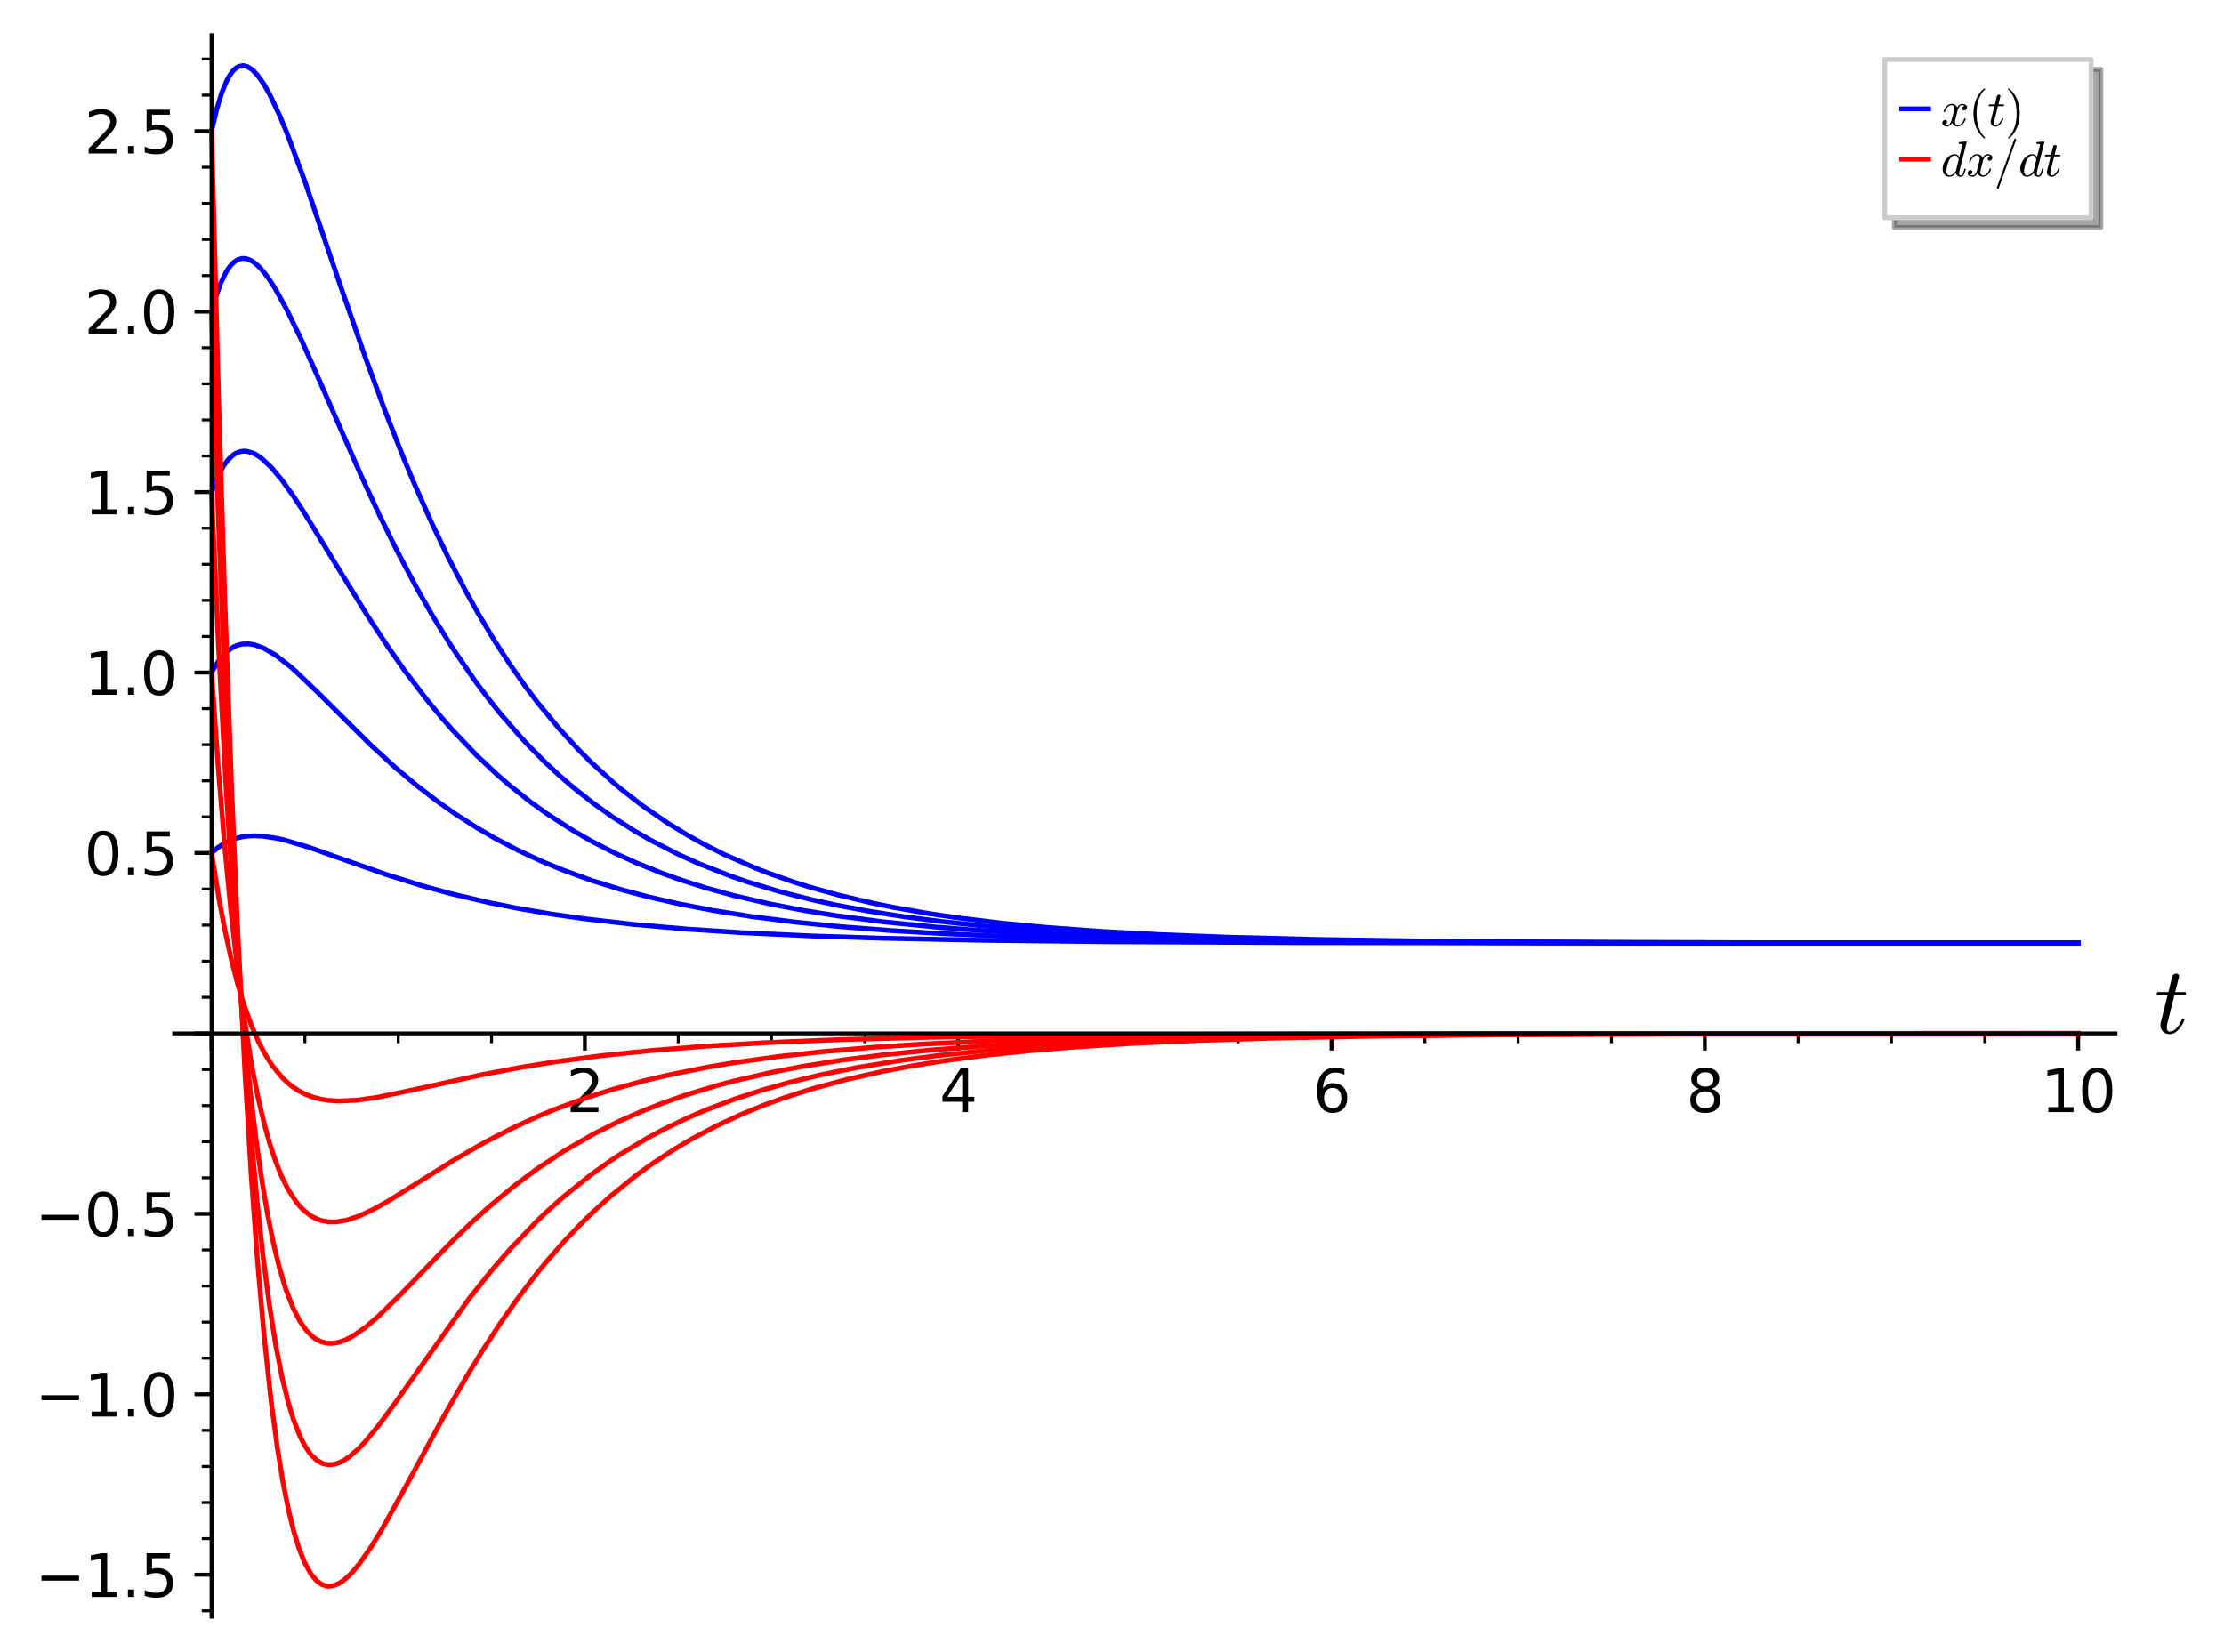 <?xml version="1.0" encoding="utf-8" standalone="no"?>
<!DOCTYPE svg PUBLIC "-//W3C//DTD SVG 1.1//EN"
  "http://www.w3.org/Graphics/SVG/1.1/DTD/svg11.dtd">
<svg xmlns:xlink="http://www.w3.org/1999/xlink" width="455.621pt" height="338.4pt" viewBox="0 0 455.621 338.4" xmlns="http://www.w3.org/2000/svg" version="1.1">
 <defs>
  <style type="text/css">*{stroke-linejoin: round; stroke-linecap: butt}</style>
 </defs>
 <g id="figure_1">
  <g id="patch_1">
   <path d="M 0 338.4 
L 455.621 338.4 
L 455.621 0 
L 0 0 
z
" style="fill: #ffffff"/>
  </g>
  <g id="axes_1">
   <g id="patch_2">
    <path d="M 35.691 331.2 
L 433.391 331.2 
L 433.391 7.2 
L 35.691 7.2 
z
" style="fill: #ffffff"/>
   </g>
   <g id="matplotlib.axis_1">
    <g id="xtick_1">
     <g id="line2d_1">
      <defs>
       <path id="m2568a3f275" d="M 0 0 
L 0 3.5 
" style="stroke: #000000; stroke-width: 0.8"/>
      </defs>
      <g>
       <use xlink:href="#m2568a3f275" x="43.339" y="211.706" style="stroke: #000000; stroke-width: 0.8"/>
      </g>
     </g>
    </g>
    <g id="xtick_2">
     <g id="line2d_2">
      <g>
       <use xlink:href="#m2568a3f275" x="119.82" y="211.706" style="stroke: #000000; stroke-width: 0.8"/>
      </g>
     </g>
     <g id="text_1">
      <!-- 2 -->
      <g transform="translate(116.003 227.824)scale(0.12 -0.12)">
       <defs>
        <path id="DejaVuSans-32" d="M 1228 531 
L 3431 531 
L 3431 0 
L 469 0 
L 469 531 
Q 828 903 1448 1529 
Q 2069 2156 2228 2338 
Q 2531 2678 2651 2914 
Q 2772 3150 2772 3378 
Q 2772 3750 2511 3984 
Q 2250 4219 1831 4219 
Q 1534 4219 1204 4116 
Q 875 4013 500 3803 
L 500 4441 
Q 881 4594 1212 4672 
Q 1544 4750 1819 4750 
Q 2544 4750 2975 4387 
Q 3406 4025 3406 3419 
Q 3406 3131 3298 2873 
Q 3191 2616 2906 2266 
Q 2828 2175 2409 1742 
Q 1991 1309 1228 531 
z
" transform="scale(0.016)"/>
       </defs>
       <use xlink:href="#DejaVuSans-32"/>
      </g>
     </g>
    </g>
    <g id="xtick_3">
     <g id="line2d_3">
      <g>
       <use xlink:href="#m2568a3f275" x="196.301" y="211.706" style="stroke: #000000; stroke-width: 0.8"/>
      </g>
     </g>
     <g id="text_2">
      <!-- 4 -->
      <g transform="translate(192.483 227.824)scale(0.12 -0.12)">
       <defs>
        <path id="DejaVuSans-34" d="M 2419 4116 
L 825 1625 
L 2419 1625 
L 2419 4116 
z
M 2253 4666 
L 3047 4666 
L 3047 1625 
L 3713 1625 
L 3713 1100 
L 3047 1100 
L 3047 0 
L 2419 0 
L 2419 1100 
L 313 1100 
L 313 1709 
L 2253 4666 
z
" transform="scale(0.016)"/>
       </defs>
       <use xlink:href="#DejaVuSans-34"/>
      </g>
     </g>
    </g>
    <g id="xtick_4">
     <g id="line2d_4">
      <g>
       <use xlink:href="#m2568a3f275" x="272.782" y="211.706" style="stroke: #000000; stroke-width: 0.8"/>
      </g>
     </g>
     <g id="text_3">
      <!-- 6 -->
      <g transform="translate(268.964 227.824)scale(0.12 -0.12)">
       <defs>
        <path id="DejaVuSans-36" d="M 2113 2584 
Q 1688 2584 1439 2293 
Q 1191 2003 1191 1497 
Q 1191 994 1439 701 
Q 1688 409 2113 409 
Q 2538 409 2786 701 
Q 3034 994 3034 1497 
Q 3034 2003 2786 2293 
Q 2538 2584 2113 2584 
z
M 3366 4563 
L 3366 3988 
Q 3128 4100 2886 4159 
Q 2644 4219 2406 4219 
Q 1781 4219 1451 3797 
Q 1122 3375 1075 2522 
Q 1259 2794 1537 2939 
Q 1816 3084 2150 3084 
Q 2853 3084 3261 2657 
Q 3669 2231 3669 1497 
Q 3669 778 3244 343 
Q 2819 -91 2113 -91 
Q 1303 -91 875 529 
Q 447 1150 447 2328 
Q 447 3434 972 4092 
Q 1497 4750 2381 4750 
Q 2619 4750 2861 4703 
Q 3103 4656 3366 4563 
z
" transform="scale(0.016)"/>
       </defs>
       <use xlink:href="#DejaVuSans-36"/>
      </g>
     </g>
    </g>
    <g id="xtick_5">
     <g id="line2d_5">
      <g>
       <use xlink:href="#m2568a3f275" x="349.263" y="211.706" style="stroke: #000000; stroke-width: 0.8"/>
      </g>
     </g>
     <g id="text_4">
      <!-- 8 -->
      <g transform="translate(345.445 227.824)scale(0.12 -0.12)">
       <defs>
        <path id="DejaVuSans-38" d="M 2034 2216 
Q 1584 2216 1326 1975 
Q 1069 1734 1069 1313 
Q 1069 891 1326 650 
Q 1584 409 2034 409 
Q 2484 409 2743 651 
Q 3003 894 3003 1313 
Q 3003 1734 2745 1975 
Q 2488 2216 2034 2216 
z
M 1403 2484 
Q 997 2584 770 2862 
Q 544 3141 544 3541 
Q 544 4100 942 4425 
Q 1341 4750 2034 4750 
Q 2731 4750 3128 4425 
Q 3525 4100 3525 3541 
Q 3525 3141 3298 2862 
Q 3072 2584 2669 2484 
Q 3125 2378 3379 2068 
Q 3634 1759 3634 1313 
Q 3634 634 3220 271 
Q 2806 -91 2034 -91 
Q 1263 -91 848 271 
Q 434 634 434 1313 
Q 434 1759 690 2068 
Q 947 2378 1403 2484 
z
M 1172 3481 
Q 1172 3119 1398 2916 
Q 1625 2713 2034 2713 
Q 2441 2713 2670 2916 
Q 2900 3119 2900 3481 
Q 2900 3844 2670 4047 
Q 2441 4250 2034 4250 
Q 1625 4250 1398 4047 
Q 1172 3844 1172 3481 
z
" transform="scale(0.016)"/>
       </defs>
       <use xlink:href="#DejaVuSans-38"/>
      </g>
     </g>
    </g>
    <g id="xtick_6">
     <g id="line2d_6">
      <g>
       <use xlink:href="#m2568a3f275" x="425.743" y="211.706" style="stroke: #000000; stroke-width: 0.8"/>
      </g>
     </g>
     <g id="text_5">
      <!-- 10 -->
      <g transform="translate(418.108 227.824)scale(0.12 -0.12)">
       <defs>
        <path id="DejaVuSans-31" d="M 794 531 
L 1825 531 
L 1825 4091 
L 703 3866 
L 703 4441 
L 1819 4666 
L 2450 4666 
L 2450 531 
L 3481 531 
L 3481 0 
L 794 0 
L 794 531 
z
" transform="scale(0.016)"/>
        <path id="DejaVuSans-30" d="M 2034 4250 
Q 1547 4250 1301 3770 
Q 1056 3291 1056 2328 
Q 1056 1369 1301 889 
Q 1547 409 2034 409 
Q 2525 409 2770 889 
Q 3016 1369 3016 2328 
Q 3016 3291 2770 3770 
Q 2525 4250 2034 4250 
z
M 2034 4750 
Q 2819 4750 3233 4129 
Q 3647 3509 3647 2328 
Q 3647 1150 3233 529 
Q 2819 -91 2034 -91 
Q 1250 -91 836 529 
Q 422 1150 422 2328 
Q 422 3509 836 4129 
Q 1250 4750 2034 4750 
z
" transform="scale(0.016)"/>
       </defs>
       <use xlink:href="#DejaVuSans-31"/>
       <use xlink:href="#DejaVuSans-30" x="63.623"/>
      </g>
     </g>
    </g>
    <g id="xtick_7">
     <g id="line2d_7">
      <defs>
       <path id="m1f36425782" d="M 0 0 
L 0 2 
" style="stroke: #000000; stroke-width: 0.6"/>
      </defs>
      <g>
       <use xlink:href="#m1f36425782" x="62.46" y="211.706" style="stroke: #000000; stroke-width: 0.6"/>
      </g>
     </g>
    </g>
    <g id="xtick_8">
     <g id="line2d_8">
      <g>
       <use xlink:href="#m1f36425782" x="81.58" y="211.706" style="stroke: #000000; stroke-width: 0.6"/>
      </g>
     </g>
    </g>
    <g id="xtick_9">
     <g id="line2d_9">
      <g>
       <use xlink:href="#m1f36425782" x="100.7" y="211.706" style="stroke: #000000; stroke-width: 0.6"/>
      </g>
     </g>
    </g>
    <g id="xtick_10">
     <g id="line2d_10">
      <g>
       <use xlink:href="#m1f36425782" x="138.94" y="211.706" style="stroke: #000000; stroke-width: 0.6"/>
      </g>
     </g>
    </g>
    <g id="xtick_11">
     <g id="line2d_11">
      <g>
       <use xlink:href="#m1f36425782" x="158.061" y="211.706" style="stroke: #000000; stroke-width: 0.6"/>
      </g>
     </g>
    </g>
    <g id="xtick_12">
     <g id="line2d_12">
      <g>
       <use xlink:href="#m1f36425782" x="177.181" y="211.706" style="stroke: #000000; stroke-width: 0.6"/>
      </g>
     </g>
    </g>
    <g id="xtick_13">
     <g id="line2d_13">
      <g>
       <use xlink:href="#m1f36425782" x="215.421" y="211.706" style="stroke: #000000; stroke-width: 0.6"/>
      </g>
     </g>
    </g>
    <g id="xtick_14">
     <g id="line2d_14">
      <g>
       <use xlink:href="#m1f36425782" x="234.541" y="211.706" style="stroke: #000000; stroke-width: 0.6"/>
      </g>
     </g>
    </g>
    <g id="xtick_15">
     <g id="line2d_15">
      <g>
       <use xlink:href="#m1f36425782" x="253.662" y="211.706" style="stroke: #000000; stroke-width: 0.6"/>
      </g>
     </g>
    </g>
    <g id="xtick_16">
     <g id="line2d_16">
      <g>
       <use xlink:href="#m1f36425782" x="291.902" y="211.706" style="stroke: #000000; stroke-width: 0.6"/>
      </g>
     </g>
    </g>
    <g id="xtick_17">
     <g id="line2d_17">
      <g>
       <use xlink:href="#m1f36425782" x="311.022" y="211.706" style="stroke: #000000; stroke-width: 0.6"/>
      </g>
     </g>
    </g>
    <g id="xtick_18">
     <g id="line2d_18">
      <g>
       <use xlink:href="#m1f36425782" x="330.142" y="211.706" style="stroke: #000000; stroke-width: 0.6"/>
      </g>
     </g>
    </g>
    <g id="xtick_19">
     <g id="line2d_19">
      <g>
       <use xlink:href="#m1f36425782" x="368.383" y="211.706" style="stroke: #000000; stroke-width: 0.6"/>
      </g>
     </g>
    </g>
    <g id="xtick_20">
     <g id="line2d_20">
      <g>
       <use xlink:href="#m1f36425782" x="387.503" y="211.706" style="stroke: #000000; stroke-width: 0.6"/>
      </g>
     </g>
    </g>
    <g id="xtick_21">
     <g id="line2d_21">
      <g>
       <use xlink:href="#m1f36425782" x="406.623" y="211.706" style="stroke: #000000; stroke-width: 0.6"/>
      </g>
     </g>
    </g>
    <g id="text_6">
     <!-- $t$ -->
     <g transform="translate(441.391 211.706)scale(0.19 -0.19)">
      <defs>
       <path id="Cmmi10-74" d="M 397 519 
Q 397 613 416 697 
L 878 2534 
L 206 2534 
Q 141 2534 141 2619 
Q 166 2759 225 2759 
L 934 2759 
L 1191 3803 
Q 1216 3888 1291 3947 
Q 1366 4006 1459 4006 
Q 1541 4006 1595 3957 
Q 1650 3909 1650 3828 
Q 1650 3809 1648 3798 
Q 1647 3788 1644 3775 
L 1388 2759 
L 2047 2759 
Q 2113 2759 2113 2675 
Q 2109 2659 2100 2621 
Q 2091 2584 2075 2559 
Q 2059 2534 2028 2534 
L 1331 2534 
L 872 684 
Q 825 503 825 372 
Q 825 97 1013 97 
Q 1294 97 1511 361 
Q 1728 625 1844 941 
Q 1869 978 1894 978 
L 1972 978 
Q 1997 978 2012 961 
Q 2028 944 2028 922 
Q 2028 909 2022 903 
Q 1881 516 1612 222 
Q 1344 -72 997 -72 
Q 744 -72 570 93 
Q 397 259 397 519 
z
" transform="scale(0.016)"/>
      </defs>
      <use xlink:href="#Cmmi10-74" transform="translate(0 0.406)"/>
     </g>
    </g>
   </g>
   <g id="matplotlib.axis_2">
    <g id="ytick_1">
     <g id="line2d_22">
      <defs>
       <path id="m84993b3b26" d="M 0 0 
L -3.5 0 
" style="stroke: #000000; stroke-width: 0.8"/>
      </defs>
      <g>
       <use xlink:href="#m84993b3b26" x="43.339" y="322.602" style="stroke: #000000; stroke-width: 0.8"/>
      </g>
     </g>
     <g id="text_7">
      <!-- −1.5 -->
      <g transform="translate(7.2 327.161)scale(0.12 -0.12)">
       <defs>
        <path id="DejaVuSans-2212" d="M 678 2272 
L 4684 2272 
L 4684 1741 
L 678 1741 
L 678 2272 
z
" transform="scale(0.016)"/>
        <path id="DejaVuSans-2e" d="M 684 794 
L 1344 794 
L 1344 0 
L 684 0 
L 684 794 
z
" transform="scale(0.016)"/>
        <path id="DejaVuSans-35" d="M 691 4666 
L 3169 4666 
L 3169 4134 
L 1269 4134 
L 1269 2991 
Q 1406 3038 1543 3061 
Q 1681 3084 1819 3084 
Q 2600 3084 3056 2656 
Q 3513 2228 3513 1497 
Q 3513 744 3044 326 
Q 2575 -91 1722 -91 
Q 1428 -91 1123 -41 
Q 819 9 494 109 
L 494 744 
Q 775 591 1075 516 
Q 1375 441 1709 441 
Q 2250 441 2565 725 
Q 2881 1009 2881 1497 
Q 2881 1984 2565 2268 
Q 2250 2553 1709 2553 
Q 1456 2553 1204 2497 
Q 953 2441 691 2322 
L 691 4666 
z
" transform="scale(0.016)"/>
       </defs>
       <use xlink:href="#DejaVuSans-2212"/>
       <use xlink:href="#DejaVuSans-31" x="83.789"/>
       <use xlink:href="#DejaVuSans-2e" x="147.412"/>
       <use xlink:href="#DejaVuSans-35" x="179.199"/>
      </g>
     </g>
    </g>
    <g id="ytick_2">
     <g id="line2d_23">
      <g>
       <use xlink:href="#m84993b3b26" x="43.339" y="285.637" style="stroke: #000000; stroke-width: 0.8"/>
      </g>
     </g>
     <g id="text_8">
      <!-- −1.0 -->
      <g transform="translate(7.2 290.196)scale(0.12 -0.12)">
       <use xlink:href="#DejaVuSans-2212"/>
       <use xlink:href="#DejaVuSans-31" x="83.789"/>
       <use xlink:href="#DejaVuSans-2e" x="147.412"/>
       <use xlink:href="#DejaVuSans-30" x="179.199"/>
      </g>
     </g>
    </g>
    <g id="ytick_3">
     <g id="line2d_24">
      <g>
       <use xlink:href="#m84993b3b26" x="43.339" y="248.671" style="stroke: #000000; stroke-width: 0.8"/>
      </g>
     </g>
     <g id="text_9">
      <!-- −0.5 -->
      <g transform="translate(7.2 253.231)scale(0.12 -0.12)">
       <use xlink:href="#DejaVuSans-2212"/>
       <use xlink:href="#DejaVuSans-30" x="83.789"/>
       <use xlink:href="#DejaVuSans-2e" x="147.412"/>
       <use xlink:href="#DejaVuSans-35" x="179.199"/>
      </g>
     </g>
    </g>
    <g id="ytick_4">
     <g id="line2d_25">
      <g>
       <use xlink:href="#m84993b3b26" x="43.339" y="211.706" style="stroke: #000000; stroke-width: 0.8"/>
      </g>
     </g>
    </g>
    <g id="ytick_5">
     <g id="line2d_26">
      <g>
       <use xlink:href="#m84993b3b26" x="43.339" y="174.741" style="stroke: #000000; stroke-width: 0.8"/>
      </g>
     </g>
     <g id="text_10">
      <!-- 0.5 -->
      <g transform="translate(17.256 179.3)scale(0.12 -0.12)">
       <use xlink:href="#DejaVuSans-30"/>
       <use xlink:href="#DejaVuSans-2e" x="63.623"/>
       <use xlink:href="#DejaVuSans-35" x="95.41"/>
      </g>
     </g>
    </g>
    <g id="ytick_6">
     <g id="line2d_27">
      <g>
       <use xlink:href="#m84993b3b26" x="43.339" y="137.776" style="stroke: #000000; stroke-width: 0.8"/>
      </g>
     </g>
     <g id="text_11">
      <!-- 1.0 -->
      <g transform="translate(17.256 142.335)scale(0.12 -0.12)">
       <use xlink:href="#DejaVuSans-31"/>
       <use xlink:href="#DejaVuSans-2e" x="63.623"/>
       <use xlink:href="#DejaVuSans-30" x="95.41"/>
      </g>
     </g>
    </g>
    <g id="ytick_7">
     <g id="line2d_28">
      <g>
       <use xlink:href="#m84993b3b26" x="43.339" y="100.81" style="stroke: #000000; stroke-width: 0.8"/>
      </g>
     </g>
     <g id="text_12">
      <!-- 1.5 -->
      <g transform="translate(17.256 105.369)scale(0.12 -0.12)">
       <use xlink:href="#DejaVuSans-31"/>
       <use xlink:href="#DejaVuSans-2e" x="63.623"/>
       <use xlink:href="#DejaVuSans-35" x="95.41"/>
      </g>
     </g>
    </g>
    <g id="ytick_8">
     <g id="line2d_29">
      <g>
       <use xlink:href="#m84993b3b26" x="43.339" y="63.845" style="stroke: #000000; stroke-width: 0.8"/>
      </g>
     </g>
     <g id="text_13">
      <!-- 2.0 -->
      <g transform="translate(17.256 68.404)scale(0.12 -0.12)">
       <use xlink:href="#DejaVuSans-32"/>
       <use xlink:href="#DejaVuSans-2e" x="63.623"/>
       <use xlink:href="#DejaVuSans-30" x="95.41"/>
      </g>
     </g>
    </g>
    <g id="ytick_9">
     <g id="line2d_30">
      <g>
       <use xlink:href="#m84993b3b26" x="43.339" y="26.88" style="stroke: #000000; stroke-width: 0.8"/>
      </g>
     </g>
     <g id="text_14">
      <!-- 2.5 -->
      <g transform="translate(17.256 31.439)scale(0.12 -0.12)">
       <use xlink:href="#DejaVuSans-32"/>
       <use xlink:href="#DejaVuSans-2e" x="63.623"/>
       <use xlink:href="#DejaVuSans-35" x="95.41"/>
      </g>
     </g>
    </g>
    <g id="ytick_10">
     <g id="line2d_31">
      <defs>
       <path id="m4dbddc7078" d="M 0 0 
L -2 0 
" style="stroke: #000000; stroke-width: 0.6"/>
      </defs>
      <g>
       <use xlink:href="#m4dbddc7078" x="43.339" y="329.995" style="stroke: #000000; stroke-width: 0.6"/>
      </g>
     </g>
    </g>
    <g id="ytick_11">
     <g id="line2d_32">
      <g>
       <use xlink:href="#m4dbddc7078" x="43.339" y="315.209" style="stroke: #000000; stroke-width: 0.6"/>
      </g>
     </g>
    </g>
    <g id="ytick_12">
     <g id="line2d_33">
      <g>
       <use xlink:href="#m4dbddc7078" x="43.339" y="307.816" style="stroke: #000000; stroke-width: 0.6"/>
      </g>
     </g>
    </g>
    <g id="ytick_13">
     <g id="line2d_34">
      <g>
       <use xlink:href="#m4dbddc7078" x="43.339" y="300.423" style="stroke: #000000; stroke-width: 0.6"/>
      </g>
     </g>
    </g>
    <g id="ytick_14">
     <g id="line2d_35">
      <g>
       <use xlink:href="#m4dbddc7078" x="43.339" y="293.03" style="stroke: #000000; stroke-width: 0.6"/>
      </g>
     </g>
    </g>
    <g id="ytick_15">
     <g id="line2d_36">
      <g>
       <use xlink:href="#m4dbddc7078" x="43.339" y="278.244" style="stroke: #000000; stroke-width: 0.6"/>
      </g>
     </g>
    </g>
    <g id="ytick_16">
     <g id="line2d_37">
      <g>
       <use xlink:href="#m4dbddc7078" x="43.339" y="270.851" style="stroke: #000000; stroke-width: 0.6"/>
      </g>
     </g>
    </g>
    <g id="ytick_17">
     <g id="line2d_38">
      <g>
       <use xlink:href="#m4dbddc7078" x="43.339" y="263.458" style="stroke: #000000; stroke-width: 0.6"/>
      </g>
     </g>
    </g>
    <g id="ytick_18">
     <g id="line2d_39">
      <g>
       <use xlink:href="#m4dbddc7078" x="43.339" y="256.064" style="stroke: #000000; stroke-width: 0.6"/>
      </g>
     </g>
    </g>
    <g id="ytick_19">
     <g id="line2d_40">
      <g>
       <use xlink:href="#m4dbddc7078" x="43.339" y="241.278" style="stroke: #000000; stroke-width: 0.6"/>
      </g>
     </g>
    </g>
    <g id="ytick_20">
     <g id="line2d_41">
      <g>
       <use xlink:href="#m4dbddc7078" x="43.339" y="233.885" style="stroke: #000000; stroke-width: 0.6"/>
      </g>
     </g>
    </g>
    <g id="ytick_21">
     <g id="line2d_42">
      <g>
       <use xlink:href="#m4dbddc7078" x="43.339" y="226.492" style="stroke: #000000; stroke-width: 0.6"/>
      </g>
     </g>
    </g>
    <g id="ytick_22">
     <g id="line2d_43">
      <g>
       <use xlink:href="#m4dbddc7078" x="43.339" y="219.099" style="stroke: #000000; stroke-width: 0.6"/>
      </g>
     </g>
    </g>
    <g id="ytick_23">
     <g id="line2d_44">
      <g>
       <use xlink:href="#m4dbddc7078" x="43.339" y="204.313" style="stroke: #000000; stroke-width: 0.6"/>
      </g>
     </g>
    </g>
    <g id="ytick_24">
     <g id="line2d_45">
      <g>
       <use xlink:href="#m4dbddc7078" x="43.339" y="196.92" style="stroke: #000000; stroke-width: 0.6"/>
      </g>
     </g>
    </g>
    <g id="ytick_25">
     <g id="line2d_46">
      <g>
       <use xlink:href="#m4dbddc7078" x="43.339" y="189.527" style="stroke: #000000; stroke-width: 0.6"/>
      </g>
     </g>
    </g>
    <g id="ytick_26">
     <g id="line2d_47">
      <g>
       <use xlink:href="#m4dbddc7078" x="43.339" y="182.134" style="stroke: #000000; stroke-width: 0.6"/>
      </g>
     </g>
    </g>
    <g id="ytick_27">
     <g id="line2d_48">
      <g>
       <use xlink:href="#m4dbddc7078" x="43.339" y="167.348" style="stroke: #000000; stroke-width: 0.6"/>
      </g>
     </g>
    </g>
    <g id="ytick_28">
     <g id="line2d_49">
      <g>
       <use xlink:href="#m4dbddc7078" x="43.339" y="159.955" style="stroke: #000000; stroke-width: 0.6"/>
      </g>
     </g>
    </g>
    <g id="ytick_29">
     <g id="line2d_50">
      <g>
       <use xlink:href="#m4dbddc7078" x="43.339" y="152.562" style="stroke: #000000; stroke-width: 0.6"/>
      </g>
     </g>
    </g>
    <g id="ytick_30">
     <g id="line2d_51">
      <g>
       <use xlink:href="#m4dbddc7078" x="43.339" y="145.169" style="stroke: #000000; stroke-width: 0.6"/>
      </g>
     </g>
    </g>
    <g id="ytick_31">
     <g id="line2d_52">
      <g>
       <use xlink:href="#m4dbddc7078" x="43.339" y="130.383" style="stroke: #000000; stroke-width: 0.6"/>
      </g>
     </g>
    </g>
    <g id="ytick_32">
     <g id="line2d_53">
      <g>
       <use xlink:href="#m4dbddc7078" x="43.339" y="122.99" style="stroke: #000000; stroke-width: 0.6"/>
      </g>
     </g>
    </g>
    <g id="ytick_33">
     <g id="line2d_54">
      <g>
       <use xlink:href="#m4dbddc7078" x="43.339" y="115.597" style="stroke: #000000; stroke-width: 0.6"/>
      </g>
     </g>
    </g>
    <g id="ytick_34">
     <g id="line2d_55">
      <g>
       <use xlink:href="#m4dbddc7078" x="43.339" y="108.203" style="stroke: #000000; stroke-width: 0.6"/>
      </g>
     </g>
    </g>
    <g id="ytick_35">
     <g id="line2d_56">
      <g>
       <use xlink:href="#m4dbddc7078" x="43.339" y="93.417" style="stroke: #000000; stroke-width: 0.6"/>
      </g>
     </g>
    </g>
    <g id="ytick_36">
     <g id="line2d_57">
      <g>
       <use xlink:href="#m4dbddc7078" x="43.339" y="86.024" style="stroke: #000000; stroke-width: 0.6"/>
      </g>
     </g>
    </g>
    <g id="ytick_37">
     <g id="line2d_58">
      <g>
       <use xlink:href="#m4dbddc7078" x="43.339" y="78.631" style="stroke: #000000; stroke-width: 0.6"/>
      </g>
     </g>
    </g>
    <g id="ytick_38">
     <g id="line2d_59">
      <g>
       <use xlink:href="#m4dbddc7078" x="43.339" y="71.238" style="stroke: #000000; stroke-width: 0.6"/>
      </g>
     </g>
    </g>
    <g id="ytick_39">
     <g id="line2d_60">
      <g>
       <use xlink:href="#m4dbddc7078" x="43.339" y="56.452" style="stroke: #000000; stroke-width: 0.6"/>
      </g>
     </g>
    </g>
    <g id="ytick_40">
     <g id="line2d_61">
      <g>
       <use xlink:href="#m4dbddc7078" x="43.339" y="49.059" style="stroke: #000000; stroke-width: 0.6"/>
      </g>
     </g>
    </g>
    <g id="ytick_41">
     <g id="line2d_62">
      <g>
       <use xlink:href="#m4dbddc7078" x="43.339" y="41.666" style="stroke: #000000; stroke-width: 0.6"/>
      </g>
     </g>
    </g>
    <g id="ytick_42">
     <g id="line2d_63">
      <g>
       <use xlink:href="#m4dbddc7078" x="43.339" y="34.273" style="stroke: #000000; stroke-width: 0.6"/>
      </g>
     </g>
    </g>
    <g id="ytick_43">
     <g id="line2d_64">
      <g>
       <use xlink:href="#m4dbddc7078" x="43.339" y="19.487" style="stroke: #000000; stroke-width: 0.6"/>
      </g>
     </g>
    </g>
    <g id="ytick_44">
     <g id="line2d_65">
      <g>
       <use xlink:href="#m4dbddc7078" x="43.339" y="12.094" style="stroke: #000000; stroke-width: 0.6"/>
      </g>
     </g>
    </g>
   </g>
   <g id="line2d_66">
    <path d="M 43.339 174.741 
L 44.612 173.648 
L 45.71 172.904 
L 46.808 172.322 
L 48.275 171.763 
L 49.542 171.453 
L 50.809 171.279 
L 52.117 171.219 
L 53.948 171.307 
L 56.982 171.786 
L 58.101 172.042 
L 63.222 173.555 
L 69.619 175.814 
L 78.902 179.086 
L 86.294 181.409 
L 92.411 183.088 
L 100.267 184.929 
L 106.396 186.142 
L 112.991 187.255 
L 119.764 188.22 
L 129.927 189.385 
L 140.864 190.339 
L 152.131 191.075 
L 166.579 191.751 
L 180.913 192.211 
L 201.856 192.638 
L 227.196 192.922 
L 266.664 193.116 
L 338.458 193.207 
L 425.743 193.222 
L 425.743 193.222 
" clip-path="url(#p2a58e4e361)" style="fill: none; stroke: #0000ff; stroke-linecap: square"/>
   </g>
   <g id="line2d_67">
    <path d="M 43.339 174.741 
L 44.813 183.906 
L 46.074 190.582 
L 47.335 196.329 
L 48.62 201.35 
L 49.905 205.638 
L 51.512 210.112 
L 52.979 213.464 
L 54.529 216.358 
L 55.884 218.429 
L 57.835 220.779 
L 58.906 221.8 
L 59.978 222.659 
L 61.351 223.55 
L 62.724 224.24 
L 64.174 224.781 
L 65.553 225.145 
L 67.172 225.416 
L 69.348 225.563 
L 73.149 225.389 
L 77.336 224.79 
L 85.16 223.158 
L 98.755 220.16 
L 106.634 218.67 
L 113.927 217.497 
L 123.239 216.264 
L 133.636 215.186 
L 144.5 214.328 
L 157.52 213.572 
L 172.114 212.98 
L 190.465 212.495 
L 213.464 212.138 
L 246.225 211.89 
L 298.253 211.753 
L 425.743 211.708 
L 425.743 211.708 
" clip-path="url(#p2a58e4e361)" style="fill: none; stroke: #ff0000; stroke-linecap: square"/>
   </g>
   <g id="line2d_68">
    <path d="M 43.339 137.776 
L 44.71 135.487 
L 46.08 133.844 
L 47.544 132.693 
L 48.526 132.22 
L 49.509 131.955 
L 50.976 131.895 
L 52.135 132.09 
L 54.115 132.827 
L 56.495 134.235 
L 59.52 136.596 
L 60.588 137.535 
L 65.069 141.822 
L 76.156 152.827 
L 80.869 157.13 
L 85.312 160.866 
L 89.579 164.147 
L 93.314 166.774 
L 97.689 169.573 
L 101.405 171.73 
L 106.2 174.235 
L 110.961 176.442 
L 115.256 178.215 
L 121.249 180.385 
L 127.098 182.202 
L 132.907 183.753 
L 139.197 185.188 
L 146.231 186.538 
L 154.019 187.769 
L 162.921 188.902 
L 171.812 189.798 
L 182.488 190.633 
L 192.959 191.253 
L 205.969 191.821 
L 222.479 192.313 
L 243.255 192.695 
L 271.243 192.969 
L 315.268 193.143 
L 406.355 193.216 
L 425.743 193.219 
L 425.743 193.219 
" clip-path="url(#p2a58e4e361)" style="fill: none; stroke: #0000ff; stroke-linecap: square"/>
   </g>
   <g id="line2d_69">
    <path d="M 43.339 137.776 
L 44.654 156.605 
L 46.033 173.431 
L 47.288 186.475 
L 48.759 199.393 
L 49.878 207.739 
L 51.496 217.85 
L 52.814 224.617 
L 54.043 229.909 
L 55.273 234.346 
L 56.478 237.971 
L 57.679 240.962 
L 59.053 243.725 
L 60.706 246.254 
L 61.586 247.296 
L 62.466 248.154 
L 63.83 249.162 
L 64.829 249.681 
L 65.828 250.04 
L 67.321 250.317 
L 68.814 250.331 
L 71.134 249.938 
L 73.643 249.087 
L 76.646 247.67 
L 79.432 246.109 
L 85.008 242.652 
L 92.995 237.653 
L 99.364 233.991 
L 105.186 230.999 
L 110.282 228.669 
L 113.731 227.24 
L 120.311 224.822 
L 125.488 223.177 
L 131.92 221.412 
L 136.661 220.285 
L 144.819 218.64 
L 150.275 217.72 
L 159.438 216.439 
L 168.712 215.42 
L 179.015 214.543 
L 188.742 213.906 
L 203.613 213.197 
L 219.654 212.686 
L 239.486 212.29 
L 266.055 211.998 
L 305.741 211.809 
L 382.018 211.72 
L 425.743 211.711 
L 425.743 211.711 
" clip-path="url(#p2a58e4e361)" style="fill: none; stroke: #ff0000; stroke-linecap: square"/>
   </g>
   <g id="line2d_70">
    <path d="M 43.339 100.81 
L 44.56 97.719 
L 45.781 95.443 
L 46.771 94.12 
L 47.793 93.183 
L 48.305 92.861 
L 49.063 92.549 
L 49.822 92.417 
L 50.58 92.449 
L 51.928 92.861 
L 52.516 93.167 
L 53.694 93.981 
L 55.617 95.793 
L 57.822 98.438 
L 59.982 101.45 
L 62.104 104.679 
L 67.847 114.056 
L 75.094 125.85 
L 79.556 132.627 
L 82.898 137.374 
L 87.386 143.273 
L 90.508 147.054 
L 92.734 149.591 
L 97.641 154.737 
L 101.724 158.577 
L 104.312 160.818 
L 108.774 164.357 
L 111.978 166.663 
L 117.412 170.165 
L 121.306 172.391 
L 125.962 174.774 
L 130.374 176.781 
L 135.574 178.869 
L 139.664 180.324 
L 144.591 181.883 
L 150.226 183.436 
L 157.8 185.194 
L 164.853 186.547 
L 171.504 187.612 
L 180.934 188.839 
L 191.753 189.919 
L 200.093 190.567 
L 213.248 191.34 
L 228.149 191.948 
L 244.749 192.397 
L 265.805 192.747 
L 296.155 193.008 
L 343.871 193.162 
L 425.743 193.216 
L 425.743 193.216 
" clip-path="url(#p2a58e4e361)" style="fill: none; stroke: #0000ff; stroke-linecap: square"/>
   </g>
   <g id="line2d_71">
    <path d="M 43.339 100.81 
L 44.766 132.515 
L 46.193 159.253 
L 47.463 179.412 
L 48.733 196.625 
L 50.02 211.434 
L 51.306 223.951 
L 52.537 234.071 
L 53.676 242.006 
L 54.815 248.744 
L 56.039 254.815 
L 57.186 259.537 
L 58.549 264.095 
L 60.002 267.869 
L 61.41 270.623 
L 62.709 272.488 
L 64.029 273.823 
L 64.689 274.304 
L 65.803 274.869 
L 66.911 275.156 
L 68.019 275.207 
L 69.328 275.004 
L 70.638 274.56 
L 72.231 273.753 
L 74.841 271.942 
L 77.308 269.837 
L 81.876 265.366 
L 92.928 253.988 
L 96.959 250.127 
L 100.676 246.797 
L 105.394 242.908 
L 109.771 239.64 
L 115.627 235.756 
L 121.569 232.34 
L 126.839 229.706 
L 131.404 227.692 
L 136.014 225.884 
L 140.477 224.326 
L 146.788 222.41 
L 150.352 221.459 
L 158.054 219.681 
L 164.619 218.423 
L 172.606 217.158 
L 181.225 216.058 
L 190.651 215.107 
L 202.098 214.227 
L 215.455 213.484 
L 230.612 212.902 
L 247.758 212.47 
L 269.579 212.138 
L 302.21 211.89 
L 354.996 211.752 
L 425.743 211.713 
L 425.743 211.713 
" clip-path="url(#p2a58e4e361)" style="fill: none; stroke: #ff0000; stroke-linecap: square"/>
   </g>
   <g id="line2d_72">
    <path d="M 43.339 63.845 
L 43.947 61.649 
L 45.163 58.124 
L 46.274 55.801 
L 47.102 54.562 
L 47.929 53.695 
L 48.756 53.165 
L 49.583 52.938 
L 50.32 52.965 
L 51.055 53.188 
L 51.791 53.588 
L 52.526 54.148 
L 53.262 54.854 
L 54.218 55.963 
L 55.174 57.265 
L 56.34 59.077 
L 58.722 63.378 
L 61.792 69.742 
L 65.502 78.087 
L 73.938 97.347 
L 77.8 105.668 
L 81.239 112.654 
L 85.26 120.269 
L 88.787 126.443 
L 92.698 132.746 
L 97.257 139.401 
L 100.121 143.223 
L 102.371 146.043 
L 106.85 151.208 
L 108.116 152.565 
L 111.659 156.139 
L 114.619 158.887 
L 117.527 161.392 
L 121.537 164.551 
L 125.478 167.352 
L 130.065 170.272 
L 133.091 172.016 
L 139.031 175.065 
L 143.384 177.018 
L 149.677 179.476 
L 153.204 180.687 
L 159.677 182.639 
L 166.485 184.365 
L 171.616 185.477 
L 178.005 186.669 
L 185.116 187.781 
L 192.874 188.78 
L 200.644 189.597 
L 210.332 190.409 
L 220.001 191.038 
L 233.525 191.689 
L 248.468 192.185 
L 268.582 192.61 
L 294.103 192.909 
L 330.911 193.103 
L 399.875 193.204 
L 425.743 193.213 
L 425.743 193.213 
" clip-path="url(#p2a58e4e361)" style="fill: none; stroke: #0000ff; stroke-linecap: square"/>
   </g>
   <g id="line2d_73">
    <path d="M 43.339 63.845 
L 44.682 104.633 
L 46.022 139.258 
L 47.484 171.096 
L 48.8 195.188 
L 50.07 214.876 
L 51.293 230.973 
L 52.701 246.493 
L 53.914 257.622 
L 55.19 267.378 
L 56.488 275.536 
L 57.751 281.992 
L 59.047 287.299 
L 60.091 290.734 
L 61.483 294.302 
L 62.485 296.246 
L 63.71 298.008 
L 64.942 299.188 
L 66.174 299.856 
L 67.332 300.085 
L 68.491 299.981 
L 69.478 299.664 
L 70.466 299.166 
L 71.569 298.422 
L 73.351 296.877 
L 74.803 295.363 
L 77.538 292.061 
L 80.693 287.784 
L 96.145 265.979 
L 100.738 260.233 
L 104.54 255.853 
L 110.081 250.086 
L 112.386 247.894 
L 115.414 245.191 
L 121.05 240.664 
L 125.387 237.586 
L 127.088 236.469 
L 132.634 233.144 
L 136.156 231.265 
L 141.084 228.906 
L 144.82 227.308 
L 150.644 225.107 
L 156.357 223.249 
L 161.869 221.7 
L 168.178 220.181 
L 175.459 218.712 
L 184.433 217.247 
L 192.376 216.208 
L 202.546 215.156 
L 213.971 214.265 
L 225.158 213.616 
L 238.658 213.048 
L 256.709 212.543 
L 278.943 212.174 
L 310.354 211.912 
L 360.055 211.762 
L 425.743 211.716 
L 425.743 211.716 
" clip-path="url(#p2a58e4e361)" style="fill: none; stroke: #ff0000; stroke-linecap: square"/>
   </g>
   <g id="line2d_74">
    <path d="M 43.339 26.88 
L 44.381 22.411 
L 45.423 18.985 
L 46.484 16.44 
L 47.096 15.36 
L 47.708 14.539 
L 48.32 13.956 
L 48.932 13.595 
L 49.823 13.431 
L 50.713 13.652 
L 51.728 14.322 
L 52.744 15.38 
L 53.987 17.133 
L 55.231 19.31 
L 57.444 24.012 
L 58.901 27.556 
L 62.432 37.096 
L 69.917 59.048 
L 74.869 73.294 
L 78.907 84.253 
L 82.653 93.769 
L 84.692 98.663 
L 88.318 106.869 
L 91.748 114.049 
L 95.441 121.169 
L 97.977 125.708 
L 101.415 131.43 
L 104.57 136.268 
L 107.767 140.797 
L 110.101 143.879 
L 114.462 149.17 
L 118.375 153.438 
L 121.154 156.219 
L 125.669 160.331 
L 127.104 161.54 
L 131.547 165.01 
L 136.598 168.498 
L 140.877 171.114 
L 144.305 173.008 
L 148.533 175.124 
L 154.794 177.856 
L 157.714 178.986 
L 162.21 180.565 
L 165.69 181.666 
L 171.777 183.367 
L 178.723 185.004 
L 183.057 185.885 
L 190.172 187.131 
L 196.557 188.068 
L 205.407 189.133 
L 214.154 189.969 
L 225.48 190.803 
L 238.06 191.482 
L 251.848 192.009 
L 270.822 192.484 
L 292.652 192.806 
L 325.492 193.047 
L 379.08 193.18 
L 425.743 193.211 
L 425.743 193.211 
" clip-path="url(#p2a58e4e361)" style="fill: none; stroke: #0000ff; stroke-linecap: square"/>
   </g>
   <g id="line2d_75">
    <path d="M 43.339 26.88 
L 44.745 80.661 
L 46.038 122.727 
L 47.441 161.414 
L 48.708 190.957 
L 50.187 219.877 
L 51.456 240.585 
L 52.663 257.229 
L 54.049 273.15 
L 55.505 286.722 
L 56.755 296.168 
L 57.934 303.461 
L 59.113 309.389 
L 60.19 313.761 
L 61.267 317.255 
L 62.343 319.977 
L 63.704 322.46 
L 64.886 323.866 
L 65.963 324.624 
L 66.981 324.941 
L 67.46 324.969 
L 68.417 324.819 
L 69.32 324.449 
L 70.224 323.883 
L 71.205 323.072 
L 72.187 322.084 
L 73.574 320.429 
L 75.939 317.062 
L 78.126 313.51 
L 83.135 304.519 
L 90.841 290.283 
L 95.443 282.249 
L 98.939 276.527 
L 102.697 270.781 
L 106.053 266.018 
L 109.942 260.923 
L 111.772 258.68 
L 115.51 254.389 
L 119.299 250.42 
L 121.454 248.324 
L 125.081 245.04 
L 130.22 240.875 
L 133.184 238.709 
L 138.131 235.444 
L 141.652 233.361 
L 146.742 230.666 
L 151.959 228.251 
L 156.742 226.307 
L 160.419 224.97 
L 166.207 223.107 
L 173.288 221.181 
L 180.954 219.46 
L 186.958 218.333 
L 194.021 217.216 
L 202.22 216.153 
L 210.545 215.283 
L 219.552 214.532 
L 232.036 213.745 
L 245.296 213.148 
L 262.454 212.626 
L 282.778 212.247 
L 310.156 211.971 
L 352.069 211.795 
L 425.743 211.719 
L 425.743 211.719 
" clip-path="url(#p2a58e4e361)" style="fill: none; stroke: #ff0000; stroke-linecap: square"/>
   </g>
   <g id="patch_3">
    <path d="M 43.339 331.2 
L 43.339 7.2 
" style="fill: none; stroke: #000000; stroke-width: 0.8; stroke-linejoin: miter; stroke-linecap: square"/>
   </g>
   <g id="patch_4">
    <path d="M 35.691 211.706 
L 433.391 211.706 
" style="fill: none; stroke: #000000; stroke-width: 0.8; stroke-linejoin: miter; stroke-linecap: square"/>
   </g>
   <g id="legend_1">
    <g id="patch_5">
     <path d="M 388.091 46.597 
L 430.391 46.597 
L 430.391 14.2 
L 388.091 14.2 
z
" style="fill: #4c4c4c; opacity: 0.5; stroke: #4c4c4c; stroke-linejoin: miter"/>
    </g>
    <g id="patch_6">
     <path d="M 386.091 44.597 
L 428.391 44.597 
L 428.391 12.2 
L 386.091 12.2 
z
" style="fill: #ffffff; stroke: #cccccc; stroke-linejoin: miter"/>
    </g>
    <g id="line2d_76">
     <path d="M 395.091 22.298 
L 389.591 22.298 
" style="fill: none; stroke: #0000ff; stroke-linecap: square"/>
    </g>
    <g id="text_15">
     <!-- $x(t)$ -->
     <g transform="translate(397.591 25.798)scale(0.1 -0.1)">
      <defs>
       <path id="Cmmi10-78" d="M 500 184 
Q 613 97 819 97 
Q 1019 97 1172 289 
Q 1325 481 1381 709 
L 1672 1844 
Q 1741 2153 1741 2266 
Q 1741 2425 1652 2544 
Q 1563 2663 1403 2663 
Q 1200 2663 1022 2536 
Q 844 2409 722 2214 
Q 600 2019 550 1819 
Q 538 1778 500 1778 
L 422 1778 
Q 372 1778 372 1838 
L 372 1856 
Q 434 2094 584 2320 
Q 734 2547 951 2687 
Q 1169 2828 1416 2828 
Q 1650 2828 1839 2703 
Q 2028 2578 2106 2363 
Q 2216 2559 2386 2693 
Q 2556 2828 2759 2828 
Q 2897 2828 3040 2779 
Q 3184 2731 3275 2631 
Q 3366 2531 3366 2381 
Q 3366 2219 3261 2101 
Q 3156 1984 2994 1984 
Q 2891 1984 2822 2050 
Q 2753 2116 2753 2216 
Q 2753 2350 2845 2451 
Q 2938 2553 3066 2572 
Q 2950 2663 2747 2663 
Q 2541 2663 2389 2472 
Q 2238 2281 2175 2047 
L 1894 916 
Q 1825 659 1825 494 
Q 1825 331 1917 214 
Q 2009 97 2163 97 
Q 2463 97 2698 361 
Q 2934 625 3009 941 
Q 3022 978 3059 978 
L 3138 978 
Q 3163 978 3178 961 
Q 3194 944 3194 922 
Q 3194 916 3188 903 
Q 3097 522 2806 225 
Q 2516 -72 2150 -72 
Q 1916 -72 1727 54 
Q 1538 181 1459 397 
Q 1359 209 1182 68 
Q 1006 -72 806 -72 
Q 669 -72 523 -23 
Q 378 25 287 125 
Q 197 225 197 378 
Q 197 528 301 651 
Q 406 775 563 775 
Q 669 775 741 711 
Q 813 647 813 544 
Q 813 409 723 309 
Q 634 209 500 184 
z
" transform="scale(0.016)"/>
       <path id="Cmr10-28" d="M 1984 -1588 
Q 1628 -1306 1370 -942 
Q 1113 -578 948 -165 
Q 784 247 703 697 
Q 622 1147 622 1600 
Q 622 2059 703 2509 
Q 784 2959 951 3375 
Q 1119 3791 1378 4153 
Q 1638 4516 1984 4788 
Q 1984 4800 2016 4800 
L 2075 4800 
Q 2094 4800 2109 4783 
Q 2125 4766 2125 4744 
Q 2125 4716 2113 4703 
Q 1800 4397 1592 4047 
Q 1384 3697 1257 3301 
Q 1131 2906 1075 2482 
Q 1019 2059 1019 1600 
Q 1019 -434 2106 -1491 
Q 2125 -1509 2125 -1544 
Q 2125 -1559 2108 -1579 
Q 2091 -1600 2075 -1600 
L 2016 -1600 
Q 1984 -1600 1984 -1588 
z
" transform="scale(0.016)"/>
       <path id="Cmr10-29" d="M 416 -1600 
Q 359 -1600 359 -1544 
Q 359 -1516 372 -1503 
Q 1466 -434 1466 1600 
Q 1466 3634 384 4691 
Q 359 4706 359 4744 
Q 359 4766 376 4783 
Q 394 4800 416 4800 
L 475 4800 
Q 494 4800 506 4788 
Q 966 4425 1272 3906 
Q 1578 3388 1720 2800 
Q 1863 2213 1863 1600 
Q 1863 1147 1786 708 
Q 1709 269 1542 -157 
Q 1375 -584 1119 -945 
Q 863 -1306 506 -1588 
Q 494 -1600 475 -1600 
L 416 -1600 
z
" transform="scale(0.016)"/>
      </defs>
      <use xlink:href="#Cmmi10-78"/>
      <use xlink:href="#Cmr10-28" transform="translate(57.08 0)"/>
      <use xlink:href="#Cmmi10-74" transform="translate(95.898 0)"/>
      <use xlink:href="#Cmr10-29" transform="translate(131.982 0)"/>
     </g>
    </g>
    <g id="line2d_77">
     <path d="M 395.091 32.597 
L 389.591 32.597 
" style="fill: none; stroke: #ff0000; stroke-linecap: square"/>
    </g>
    <g id="text_16">
     <!-- $dx/dt$ -->
     <g transform="translate(397.591 36.097)scale(0.1 -0.1)">
      <defs>
       <path id="Cmmi10-64" d="M 1113 -72 
Q 709 -72 476 233 
Q 244 538 244 953 
Q 244 1363 456 1803 
Q 669 2244 1030 2536 
Q 1391 2828 1806 2828 
Q 1994 2828 2145 2723 
Q 2297 2619 2381 2444 
L 2741 3872 
Q 2766 3981 2772 4044 
Q 2772 4147 2356 4147 
Q 2291 4147 2291 4231 
Q 2294 4247 2305 4287 
Q 2316 4328 2333 4350 
Q 2350 4372 2381 4372 
L 3244 4441 
Q 3322 4441 3322 4359 
L 2400 678 
Q 2356 572 2356 372 
Q 2356 97 2541 97 
Q 2741 97 2845 351 
Q 2950 606 3022 941 
Q 3034 978 3072 978 
L 3150 978 
Q 3175 978 3190 956 
Q 3206 934 3206 916 
Q 3094 469 2961 198 
Q 2828 -72 2528 -72 
Q 2313 -72 2147 54 
Q 1981 181 1941 391 
Q 1528 -72 1113 -72 
z
M 1119 97 
Q 1350 97 1567 270 
Q 1784 444 1941 678 
Q 1947 684 1947 703 
L 2297 2113 
Q 2259 2338 2131 2500 
Q 2003 2663 1791 2663 
Q 1575 2663 1389 2486 
Q 1203 2309 1075 2069 
Q 950 1813 836 1366 
Q 722 919 722 672 
Q 722 450 817 273 
Q 913 97 1119 97 
z
" transform="scale(0.016)"/>
       <path id="Cmmi10-3d" d="M 359 -1472 
Q 359 -1453 366 -1447 
L 2591 4722 
Q 2603 4759 2634 4779 
Q 2666 4800 2706 4800 
Q 2763 4800 2798 4765 
Q 2834 4731 2834 4672 
L 2834 4647 
L 609 -1522 
Q 572 -1600 488 -1600 
Q 434 -1600 396 -1562 
Q 359 -1525 359 -1472 
z
" transform="scale(0.016)"/>
      </defs>
      <use xlink:href="#Cmmi10-64"/>
      <use xlink:href="#Cmmi10-78" transform="translate(52.002 0)"/>
      <use xlink:href="#Cmmi10-3d" transform="translate(109.082 0)"/>
      <use xlink:href="#Cmmi10-64" transform="translate(159.082 0)"/>
      <use xlink:href="#Cmmi10-74" transform="translate(211.084 0)"/>
     </g>
    </g>
   </g>
  </g>
 </g>
 <defs>
  <clipPath id="p2a58e4e361">
   <rect x="35.691" y="7.2" width="397.7" height="324"/>
  </clipPath>
 </defs>
</svg>
